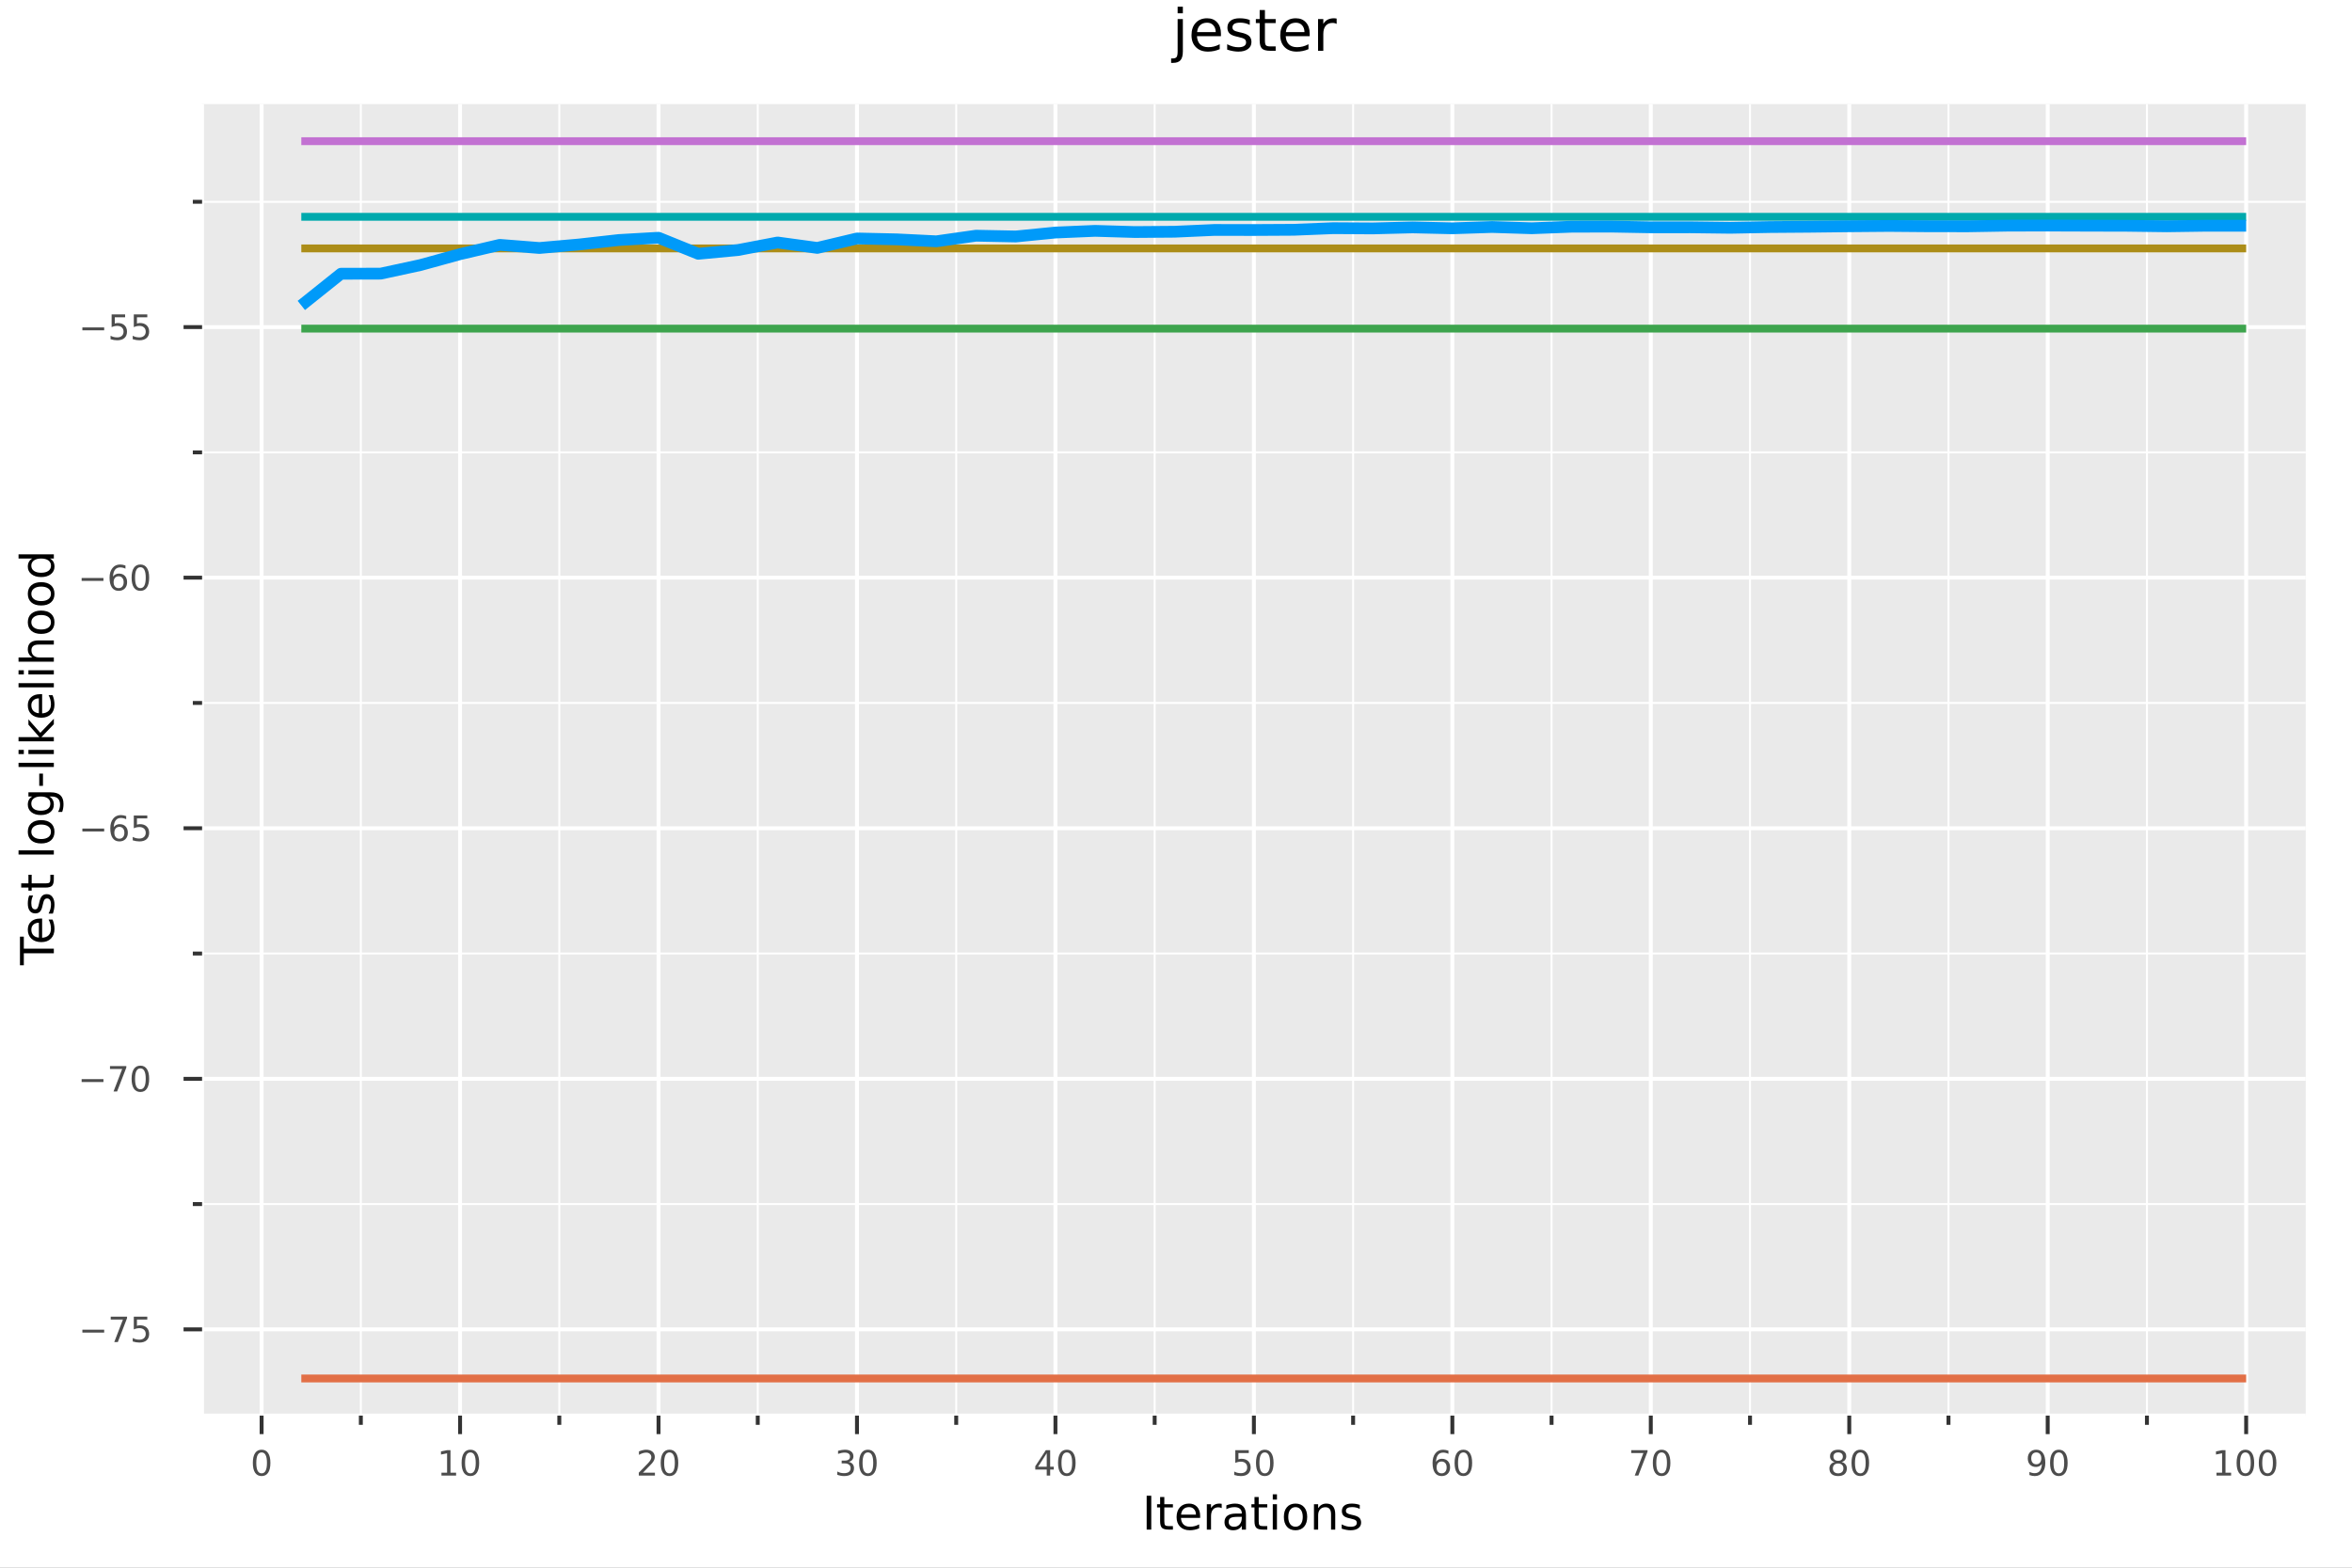 <?xml version="1.0" encoding="utf-8"?>
<svg xmlns="http://www.w3.org/2000/svg" xmlns:xlink="http://www.w3.org/1999/xlink" width="600" height="400" viewBox="0 0 2400 1600">
<rect x="0" y="0" width="2400" height="1600" fill="#808080" stroke="none"/>
<defs>
  <clipPath id="clip350">
    <rect x="0" y="0" width="2400" height="1600"/>
  </clipPath>
</defs>
<path clip-path="url(#clip350)" d="
M0 1600 L2400 1600 L2400 0 L0 0  Z
  " fill="#ffffff" fill-rule="evenodd" fill-opacity="1"/>
<defs>
  <clipPath id="clip351">
    <rect x="480" y="0" width="1681" height="1600"/>
  </clipPath>
</defs>
<path clip-path="url(#clip350)" d="
M206.206 1444.78 L2352.76 1444.78 L2352.76 106.192 L206.206 106.192  Z
  " fill="#eaeaea" fill-rule="evenodd" fill-opacity="1"/>
<defs>
  <clipPath id="clip352">
    <rect x="206" y="106" width="2148" height="1340"/>
  </clipPath>
</defs>
<polyline clip-path="url(#clip352)" style="stroke:#ffffff; stroke-linecap:butt; stroke-linejoin:round; stroke-width:4; stroke-opacity:1; fill:none" points="
  266.957,1444.78 266.957,106.192 
  "/>
<polyline clip-path="url(#clip352)" style="stroke:#ffffff; stroke-linecap:butt; stroke-linejoin:round; stroke-width:4; stroke-opacity:1; fill:none" points="
  469.462,1444.78 469.462,106.192 
  "/>
<polyline clip-path="url(#clip352)" style="stroke:#ffffff; stroke-linecap:butt; stroke-linejoin:round; stroke-width:4; stroke-opacity:1; fill:none" points="
  671.967,1444.78 671.967,106.192 
  "/>
<polyline clip-path="url(#clip352)" style="stroke:#ffffff; stroke-linecap:butt; stroke-linejoin:round; stroke-width:4; stroke-opacity:1; fill:none" points="
  874.472,1444.78 874.472,106.192 
  "/>
<polyline clip-path="url(#clip352)" style="stroke:#ffffff; stroke-linecap:butt; stroke-linejoin:round; stroke-width:4; stroke-opacity:1; fill:none" points="
  1076.98,1444.78 1076.98,106.192 
  "/>
<polyline clip-path="url(#clip352)" style="stroke:#ffffff; stroke-linecap:butt; stroke-linejoin:round; stroke-width:4; stroke-opacity:1; fill:none" points="
  1279.48,1444.78 1279.48,106.192 
  "/>
<polyline clip-path="url(#clip352)" style="stroke:#ffffff; stroke-linecap:butt; stroke-linejoin:round; stroke-width:4; stroke-opacity:1; fill:none" points="
  1481.99,1444.78 1481.99,106.192 
  "/>
<polyline clip-path="url(#clip352)" style="stroke:#ffffff; stroke-linecap:butt; stroke-linejoin:round; stroke-width:4; stroke-opacity:1; fill:none" points="
  1684.49,1444.78 1684.49,106.192 
  "/>
<polyline clip-path="url(#clip352)" style="stroke:#ffffff; stroke-linecap:butt; stroke-linejoin:round; stroke-width:4; stroke-opacity:1; fill:none" points="
  1887,1444.78 1887,106.192 
  "/>
<polyline clip-path="url(#clip352)" style="stroke:#ffffff; stroke-linecap:butt; stroke-linejoin:round; stroke-width:4; stroke-opacity:1; fill:none" points="
  2089.5,1444.78 2089.5,106.192 
  "/>
<polyline clip-path="url(#clip352)" style="stroke:#ffffff; stroke-linecap:butt; stroke-linejoin:round; stroke-width:4; stroke-opacity:1; fill:none" points="
  2292,1444.78 2292,106.192 
  "/>
<polyline clip-path="url(#clip352)" style="stroke:#ffffff; stroke-linecap:butt; stroke-linejoin:round; stroke-width:2; stroke-opacity:1; fill:none" points="
  368.21,1444.78 368.21,106.192 
  "/>
<polyline clip-path="url(#clip352)" style="stroke:#ffffff; stroke-linecap:butt; stroke-linejoin:round; stroke-width:2; stroke-opacity:1; fill:none" points="
  570.715,1444.78 570.715,106.192 
  "/>
<polyline clip-path="url(#clip352)" style="stroke:#ffffff; stroke-linecap:butt; stroke-linejoin:round; stroke-width:2; stroke-opacity:1; fill:none" points="
  773.219,1444.78 773.219,106.192 
  "/>
<polyline clip-path="url(#clip352)" style="stroke:#ffffff; stroke-linecap:butt; stroke-linejoin:round; stroke-width:2; stroke-opacity:1; fill:none" points="
  975.724,1444.78 975.724,106.192 
  "/>
<polyline clip-path="url(#clip352)" style="stroke:#ffffff; stroke-linecap:butt; stroke-linejoin:round; stroke-width:2; stroke-opacity:1; fill:none" points="
  1178.23,1444.78 1178.23,106.192 
  "/>
<polyline clip-path="url(#clip352)" style="stroke:#ffffff; stroke-linecap:butt; stroke-linejoin:round; stroke-width:2; stroke-opacity:1; fill:none" points="
  1380.73,1444.78 1380.73,106.192 
  "/>
<polyline clip-path="url(#clip352)" style="stroke:#ffffff; stroke-linecap:butt; stroke-linejoin:round; stroke-width:2; stroke-opacity:1; fill:none" points="
  1583.24,1444.78 1583.24,106.192 
  "/>
<polyline clip-path="url(#clip352)" style="stroke:#ffffff; stroke-linecap:butt; stroke-linejoin:round; stroke-width:2; stroke-opacity:1; fill:none" points="
  1785.74,1444.78 1785.74,106.192 
  "/>
<polyline clip-path="url(#clip352)" style="stroke:#ffffff; stroke-linecap:butt; stroke-linejoin:round; stroke-width:2; stroke-opacity:1; fill:none" points="
  1988.25,1444.78 1988.25,106.192 
  "/>
<polyline clip-path="url(#clip352)" style="stroke:#ffffff; stroke-linecap:butt; stroke-linejoin:round; stroke-width:2; stroke-opacity:1; fill:none" points="
  2190.75,1444.78 2190.75,106.192 
  "/>
<polyline clip-path="url(#clip350)" style="stroke:#ffffff; stroke-linecap:butt; stroke-linejoin:round; stroke-width:4; stroke-opacity:1; fill:none" points="
  206.206,1444.78 2352.76,1444.78 
  "/>
<polyline clip-path="url(#clip350)" style="stroke:#333333; stroke-linecap:butt; stroke-linejoin:round; stroke-width:4; stroke-opacity:1; fill:none" points="
  266.957,1444.78 266.957,1463.68 
  "/>
<polyline clip-path="url(#clip350)" style="stroke:#333333; stroke-linecap:butt; stroke-linejoin:round; stroke-width:4; stroke-opacity:1; fill:none" points="
  469.462,1444.78 469.462,1463.68 
  "/>
<polyline clip-path="url(#clip350)" style="stroke:#333333; stroke-linecap:butt; stroke-linejoin:round; stroke-width:4; stroke-opacity:1; fill:none" points="
  671.967,1444.78 671.967,1463.68 
  "/>
<polyline clip-path="url(#clip350)" style="stroke:#333333; stroke-linecap:butt; stroke-linejoin:round; stroke-width:4; stroke-opacity:1; fill:none" points="
  874.472,1444.78 874.472,1463.68 
  "/>
<polyline clip-path="url(#clip350)" style="stroke:#333333; stroke-linecap:butt; stroke-linejoin:round; stroke-width:4; stroke-opacity:1; fill:none" points="
  1076.98,1444.78 1076.98,1463.68 
  "/>
<polyline clip-path="url(#clip350)" style="stroke:#333333; stroke-linecap:butt; stroke-linejoin:round; stroke-width:4; stroke-opacity:1; fill:none" points="
  1279.48,1444.78 1279.48,1463.68 
  "/>
<polyline clip-path="url(#clip350)" style="stroke:#333333; stroke-linecap:butt; stroke-linejoin:round; stroke-width:4; stroke-opacity:1; fill:none" points="
  1481.99,1444.78 1481.99,1463.68 
  "/>
<polyline clip-path="url(#clip350)" style="stroke:#333333; stroke-linecap:butt; stroke-linejoin:round; stroke-width:4; stroke-opacity:1; fill:none" points="
  1684.49,1444.78 1684.49,1463.68 
  "/>
<polyline clip-path="url(#clip350)" style="stroke:#333333; stroke-linecap:butt; stroke-linejoin:round; stroke-width:4; stroke-opacity:1; fill:none" points="
  1887,1444.78 1887,1463.68 
  "/>
<polyline clip-path="url(#clip350)" style="stroke:#333333; stroke-linecap:butt; stroke-linejoin:round; stroke-width:4; stroke-opacity:1; fill:none" points="
  2089.5,1444.78 2089.5,1463.68 
  "/>
<polyline clip-path="url(#clip350)" style="stroke:#333333; stroke-linecap:butt; stroke-linejoin:round; stroke-width:4; stroke-opacity:1; fill:none" points="
  2292,1444.78 2292,1463.68 
  "/>
<polyline clip-path="url(#clip350)" style="stroke:#333333; stroke-linecap:butt; stroke-linejoin:round; stroke-width:4; stroke-opacity:1; fill:none" points="
  368.21,1444.78 368.21,1454.23 
  "/>
<polyline clip-path="url(#clip350)" style="stroke:#333333; stroke-linecap:butt; stroke-linejoin:round; stroke-width:4; stroke-opacity:1; fill:none" points="
  570.715,1444.78 570.715,1454.23 
  "/>
<polyline clip-path="url(#clip350)" style="stroke:#333333; stroke-linecap:butt; stroke-linejoin:round; stroke-width:4; stroke-opacity:1; fill:none" points="
  773.219,1444.78 773.219,1454.23 
  "/>
<polyline clip-path="url(#clip350)" style="stroke:#333333; stroke-linecap:butt; stroke-linejoin:round; stroke-width:4; stroke-opacity:1; fill:none" points="
  975.724,1444.78 975.724,1454.23 
  "/>
<polyline clip-path="url(#clip350)" style="stroke:#333333; stroke-linecap:butt; stroke-linejoin:round; stroke-width:4; stroke-opacity:1; fill:none" points="
  1178.23,1444.78 1178.23,1454.23 
  "/>
<polyline clip-path="url(#clip350)" style="stroke:#333333; stroke-linecap:butt; stroke-linejoin:round; stroke-width:4; stroke-opacity:1; fill:none" points="
  1380.73,1444.78 1380.73,1454.23 
  "/>
<polyline clip-path="url(#clip350)" style="stroke:#333333; stroke-linecap:butt; stroke-linejoin:round; stroke-width:4; stroke-opacity:1; fill:none" points="
  1583.24,1444.78 1583.24,1454.23 
  "/>
<polyline clip-path="url(#clip350)" style="stroke:#333333; stroke-linecap:butt; stroke-linejoin:round; stroke-width:4; stroke-opacity:1; fill:none" points="
  1785.74,1444.78 1785.74,1454.23 
  "/>
<polyline clip-path="url(#clip350)" style="stroke:#333333; stroke-linecap:butt; stroke-linejoin:round; stroke-width:4; stroke-opacity:1; fill:none" points="
  1988.25,1444.78 1988.25,1454.23 
  "/>
<polyline clip-path="url(#clip350)" style="stroke:#333333; stroke-linecap:butt; stroke-linejoin:round; stroke-width:4; stroke-opacity:1; fill:none" points="
  2190.75,1444.78 2190.75,1454.23 
  "/>
<path clip-path="url(#clip350)" d="M266.957 1482.37 Q264.249 1482.37 262.878 1485.04 Q261.523 1487.7 261.523 1493.05 Q261.523 1498.38 262.878 1501.05 Q264.249 1503.71 266.957 1503.71 Q269.683 1503.71 271.037 1501.05 Q272.409 1498.38 272.409 1493.05 Q272.409 1487.7 271.037 1485.04 Q269.683 1482.37 266.957 1482.37 M266.957 1479.59 Q271.315 1479.59 273.607 1483.05 Q275.916 1486.48 275.916 1493.05 Q275.916 1499.59 273.607 1503.05 Q271.315 1506.48 266.957 1506.48 Q262.6 1506.48 260.291 1503.05 Q257.999 1499.59 257.999 1493.05 Q257.999 1486.48 260.291 1483.05 Q262.6 1479.59 266.957 1479.59 Z" fill="#4c4c4c" fill-rule="evenodd" fill-opacity="1" /><path clip-path="url(#clip350)" d="M450.478 1503.03 L456.207 1503.03 L456.207 1483.25 L449.974 1484.5 L449.974 1481.31 L456.172 1480.06 L459.679 1480.06 L459.679 1503.03 L465.408 1503.03 L465.408 1505.98 L450.478 1505.98 L450.478 1503.03 Z" fill="#4c4c4c" fill-rule="evenodd" fill-opacity="1" /><path clip-path="url(#clip350)" d="M479.992 1482.37 Q477.283 1482.37 475.912 1485.04 Q474.558 1487.7 474.558 1493.05 Q474.558 1498.38 475.912 1501.05 Q477.283 1503.71 479.992 1503.71 Q482.717 1503.71 484.071 1501.05 Q485.443 1498.38 485.443 1493.05 Q485.443 1487.7 484.071 1485.04 Q482.717 1482.37 479.992 1482.37 M479.992 1479.59 Q484.349 1479.59 486.641 1483.05 Q488.95 1486.48 488.95 1493.05 Q488.95 1499.59 486.641 1503.05 Q484.349 1506.48 479.992 1506.48 Q475.634 1506.48 473.325 1503.05 Q471.033 1499.59 471.033 1493.05 Q471.033 1486.48 473.325 1483.05 Q475.634 1479.59 479.992 1479.59 Z" fill="#4c4c4c" fill-rule="evenodd" fill-opacity="1" /><path clip-path="url(#clip350)" d="M656.047 1503.03 L668.286 1503.03 L668.286 1505.98 L651.828 1505.98 L651.828 1503.03 Q653.825 1500.96 657.262 1497.49 Q660.717 1494 661.602 1492.99 Q663.286 1491.1 663.946 1489.8 Q664.623 1488.48 664.623 1487.21 Q664.623 1485.15 663.165 1483.84 Q661.724 1482.54 659.397 1482.54 Q657.748 1482.54 655.908 1483.12 Q654.085 1483.69 652.002 1484.85 L652.002 1481.31 Q654.12 1480.46 655.96 1480.03 Q657.8 1479.59 659.328 1479.59 Q663.356 1479.59 665.752 1481.6 Q668.147 1483.62 668.147 1486.99 Q668.147 1488.58 667.54 1490.03 Q666.95 1491.45 665.37 1493.39 Q664.936 1493.9 662.609 1496.31 Q660.283 1498.71 656.047 1503.03 Z" fill="#4c4c4c" fill-rule="evenodd" fill-opacity="1" /><path clip-path="url(#clip350)" d="M683.147 1482.37 Q680.439 1482.37 679.068 1485.04 Q677.713 1487.7 677.713 1493.05 Q677.713 1498.38 679.068 1501.05 Q680.439 1503.71 683.147 1503.71 Q685.873 1503.71 687.227 1501.05 Q688.599 1498.38 688.599 1493.05 Q688.599 1487.7 687.227 1485.04 Q685.873 1482.37 683.147 1482.37 M683.147 1479.59 Q687.505 1479.59 689.797 1483.05 Q692.106 1486.48 692.106 1493.05 Q692.106 1499.59 689.797 1503.05 Q687.505 1506.48 683.147 1506.48 Q678.79 1506.48 676.481 1503.05 Q674.189 1499.59 674.189 1493.05 Q674.189 1486.48 676.481 1483.05 Q678.79 1479.59 683.147 1479.59 Z" fill="#4c4c4c" fill-rule="evenodd" fill-opacity="1" /><path clip-path="url(#clip350)" d="M866.104 1492 Q868.621 1492.54 870.027 1494.24 Q871.451 1495.95 871.451 1498.45 Q871.451 1502.28 868.812 1504.38 Q866.173 1506.48 861.312 1506.48 Q859.68 1506.48 857.944 1506.15 Q856.225 1505.84 854.385 1505.2 L854.385 1501.81 Q855.843 1502.66 857.579 1503.1 Q859.315 1503.53 861.208 1503.53 Q864.506 1503.53 866.225 1502.23 Q867.961 1500.93 867.961 1498.45 Q867.961 1496.15 866.347 1494.87 Q864.749 1493.57 861.885 1493.57 L858.864 1493.57 L858.864 1490.68 L862.024 1490.68 Q864.611 1490.68 865.982 1489.66 Q867.354 1488.62 867.354 1486.67 Q867.354 1484.68 865.93 1483.62 Q864.524 1482.54 861.885 1482.54 Q860.444 1482.54 858.795 1482.85 Q857.145 1483.17 855.166 1483.83 L855.166 1480.7 Q857.163 1480.15 858.899 1479.87 Q860.652 1479.59 862.197 1479.59 Q866.19 1479.59 868.517 1481.41 Q870.843 1483.22 870.843 1486.31 Q870.843 1488.46 869.61 1489.96 Q868.378 1491.43 866.104 1492 Z" fill="#4c4c4c" fill-rule="evenodd" fill-opacity="1" /><path clip-path="url(#clip350)" d="M885.6 1482.37 Q882.892 1482.37 881.52 1485.04 Q880.166 1487.7 880.166 1493.05 Q880.166 1498.38 881.52 1501.05 Q882.892 1503.71 885.6 1503.71 Q888.326 1503.71 889.68 1501.05 Q891.051 1498.38 891.051 1493.05 Q891.051 1487.7 889.68 1485.04 Q888.326 1482.37 885.6 1482.37 M885.6 1479.59 Q889.958 1479.59 892.249 1483.05 Q894.558 1486.48 894.558 1493.05 Q894.558 1499.59 892.249 1503.05 Q889.958 1506.48 885.6 1506.48 Q881.242 1506.48 878.933 1503.05 Q876.642 1499.59 876.642 1493.05 Q876.642 1486.48 878.933 1483.05 Q881.242 1479.59 885.6 1479.59 Z" fill="#4c4c4c" fill-rule="evenodd" fill-opacity="1" /><path clip-path="url(#clip350)" d="M1068.1 1483.12 L1059.25 1496.95 L1068.1 1496.95 L1068.1 1483.12 M1067.18 1480.06 L1071.59 1480.06 L1071.59 1496.95 L1075.29 1496.95 L1075.29 1499.87 L1071.59 1499.87 L1071.59 1505.98 L1068.1 1505.98 L1068.1 1499.87 L1056.4 1499.87 L1056.4 1496.48 L1067.18 1480.06 Z" fill="#4c4c4c" fill-rule="evenodd" fill-opacity="1" /><path clip-path="url(#clip350)" d="M1088.59 1482.37 Q1085.88 1482.37 1084.51 1485.04 Q1083.16 1487.7 1083.16 1493.05 Q1083.16 1498.38 1084.51 1501.05 Q1085.88 1503.71 1088.59 1503.71 Q1091.32 1503.71 1092.67 1501.05 Q1094.04 1498.38 1094.04 1493.05 Q1094.04 1487.7 1092.67 1485.04 Q1091.32 1482.37 1088.59 1482.37 M1088.59 1479.59 Q1092.95 1479.59 1095.24 1483.05 Q1097.55 1486.48 1097.55 1493.05 Q1097.55 1499.59 1095.24 1503.05 Q1092.95 1506.48 1088.59 1506.48 Q1084.23 1506.48 1081.92 1503.05 Q1079.63 1499.59 1079.63 1493.05 Q1079.63 1486.48 1081.92 1483.05 Q1084.23 1479.59 1088.59 1479.59 Z" fill="#4c4c4c" fill-rule="evenodd" fill-opacity="1" /><path clip-path="url(#clip350)" d="M1260.51 1480.06 L1274.27 1480.06 L1274.27 1483.01 L1263.72 1483.01 L1263.72 1489.37 Q1264.48 1489.1 1265.24 1488.98 Q1266.01 1488.84 1266.77 1488.84 Q1271.11 1488.84 1273.65 1491.22 Q1276.18 1493.6 1276.18 1497.66 Q1276.18 1501.85 1273.58 1504.17 Q1270.97 1506.48 1266.23 1506.48 Q1264.6 1506.48 1262.9 1506.21 Q1261.22 1505.93 1259.41 1505.37 L1259.41 1501.85 Q1260.97 1502.7 1262.64 1503.12 Q1264.31 1503.53 1266.17 1503.53 Q1269.17 1503.53 1270.92 1501.95 Q1272.68 1500.37 1272.68 1497.66 Q1272.68 1494.96 1270.92 1493.38 Q1269.17 1491.8 1266.17 1491.8 Q1264.76 1491.8 1263.35 1492.11 Q1261.96 1492.42 1260.51 1493.08 L1260.51 1480.06 Z" fill="#4c4c4c" fill-rule="evenodd" fill-opacity="1" /><path clip-path="url(#clip350)" d="M1290.59 1482.37 Q1287.88 1482.37 1286.51 1485.04 Q1285.16 1487.7 1285.16 1493.05 Q1285.16 1498.38 1286.51 1501.05 Q1287.88 1503.71 1290.59 1503.71 Q1293.32 1503.71 1294.67 1501.05 Q1296.04 1498.38 1296.04 1493.05 Q1296.04 1487.7 1294.67 1485.04 Q1293.32 1482.37 1290.59 1482.37 M1290.59 1479.59 Q1294.95 1479.59 1297.24 1483.05 Q1299.55 1486.48 1299.55 1493.05 Q1299.55 1499.59 1297.24 1503.05 Q1294.95 1506.48 1290.59 1506.48 Q1286.23 1506.48 1283.93 1503.05 Q1281.63 1499.59 1281.63 1493.05 Q1281.63 1486.48 1283.93 1483.05 Q1286.23 1479.59 1290.59 1479.59 Z" fill="#4c4c4c" fill-rule="evenodd" fill-opacity="1" /><path clip-path="url(#clip350)" d="M1471.04 1491.62 Q1468.68 1491.62 1467.29 1493.24 Q1465.92 1494.85 1465.92 1497.66 Q1465.92 1500.46 1467.29 1502.09 Q1468.68 1503.71 1471.04 1503.71 Q1473.4 1503.71 1474.77 1502.09 Q1476.16 1500.46 1476.16 1497.66 Q1476.16 1494.85 1474.77 1493.24 Q1473.4 1491.62 1471.04 1491.62 M1478 1480.63 L1478 1483.83 Q1476.68 1483.2 1475.33 1482.87 Q1473.99 1482.54 1472.67 1482.54 Q1469.2 1482.54 1467.36 1484.89 Q1465.54 1487.23 1465.28 1491.97 Q1466.3 1490.46 1467.85 1489.66 Q1469.39 1488.84 1471.25 1488.84 Q1475.15 1488.84 1477.41 1491.22 Q1479.69 1493.58 1479.69 1497.66 Q1479.69 1501.66 1477.32 1504.07 Q1474.96 1506.48 1471.04 1506.48 Q1466.54 1506.48 1464.16 1503.05 Q1461.79 1499.59 1461.79 1493.05 Q1461.79 1486.9 1464.7 1483.25 Q1467.62 1479.59 1472.53 1479.59 Q1473.85 1479.59 1475.19 1479.85 Q1476.54 1480.11 1478 1480.63 Z" fill="#4c4c4c" fill-rule="evenodd" fill-opacity="1" /><path clip-path="url(#clip350)" d="M1493.23 1482.37 Q1490.52 1482.37 1489.15 1485.04 Q1487.79 1487.7 1487.79 1493.05 Q1487.79 1498.38 1489.15 1501.05 Q1490.52 1503.71 1493.23 1503.71 Q1495.95 1503.71 1497.31 1501.05 Q1498.68 1498.38 1498.68 1493.05 Q1498.68 1487.7 1497.31 1485.04 Q1495.95 1482.37 1493.23 1482.37 M1493.23 1479.59 Q1497.58 1479.59 1499.88 1483.05 Q1502.19 1486.48 1502.19 1493.05 Q1502.19 1499.59 1499.88 1503.05 Q1497.58 1506.48 1493.23 1506.48 Q1488.87 1506.48 1486.56 1503.05 Q1484.27 1499.59 1484.27 1493.05 Q1484.27 1486.48 1486.56 1483.05 Q1488.87 1479.59 1493.23 1479.59 Z" fill="#4c4c4c" fill-rule="evenodd" fill-opacity="1" /><path clip-path="url(#clip350)" d="M1664.51 1480.06 L1681.17 1480.06 L1681.17 1481.55 L1671.76 1505.98 L1668.1 1505.98 L1676.96 1483.01 L1664.51 1483.01 L1664.51 1480.06 Z" fill="#4c4c4c" fill-rule="evenodd" fill-opacity="1" /><path clip-path="url(#clip350)" d="M1695.51 1482.37 Q1692.81 1482.37 1691.43 1485.04 Q1690.08 1487.7 1690.08 1493.05 Q1690.08 1498.38 1691.43 1501.05 Q1692.81 1503.71 1695.51 1503.71 Q1698.24 1503.71 1699.59 1501.05 Q1700.97 1498.38 1700.97 1493.05 Q1700.97 1487.7 1699.59 1485.04 Q1698.24 1482.37 1695.51 1482.37 M1695.51 1479.59 Q1699.87 1479.59 1702.16 1483.05 Q1704.47 1486.48 1704.47 1493.05 Q1704.47 1499.59 1702.16 1503.05 Q1699.87 1506.48 1695.51 1506.48 Q1691.16 1506.48 1688.85 1503.05 Q1686.56 1499.59 1686.56 1493.05 Q1686.56 1486.48 1688.85 1483.05 Q1691.16 1479.59 1695.51 1479.59 Z" fill="#4c4c4c" fill-rule="evenodd" fill-opacity="1" /><path clip-path="url(#clip350)" d="M1875.65 1493.67 Q1873.15 1493.67 1871.71 1495.01 Q1870.29 1496.34 1870.29 1498.69 Q1870.29 1501.03 1871.71 1502.37 Q1873.15 1503.71 1875.65 1503.71 Q1878.15 1503.71 1879.59 1502.37 Q1881.03 1501.01 1881.03 1498.69 Q1881.03 1496.34 1879.59 1495.01 Q1878.17 1493.67 1875.65 1493.67 M1872.14 1492.18 Q1869.89 1491.62 1868.62 1490.08 Q1867.37 1488.53 1867.37 1486.31 Q1867.37 1483.2 1869.57 1481.4 Q1871.8 1479.59 1875.65 1479.59 Q1879.52 1479.59 1881.73 1481.4 Q1883.93 1483.2 1883.93 1486.31 Q1883.93 1488.53 1882.66 1490.08 Q1881.41 1491.62 1879.17 1492.18 Q1881.71 1492.77 1883.11 1494.49 Q1884.54 1496.21 1884.54 1498.69 Q1884.54 1502.46 1882.23 1504.47 Q1879.94 1506.48 1875.65 1506.48 Q1871.36 1506.48 1869.05 1504.47 Q1866.76 1502.46 1866.76 1498.69 Q1866.76 1496.21 1868.18 1494.49 Q1869.61 1492.77 1872.14 1492.18 M1870.86 1486.64 Q1870.86 1488.65 1872.11 1489.78 Q1873.38 1490.91 1875.65 1490.91 Q1877.91 1490.91 1879.17 1489.78 Q1880.46 1488.65 1880.46 1486.64 Q1880.46 1484.63 1879.17 1483.5 Q1877.91 1482.37 1875.65 1482.37 Q1873.38 1482.37 1872.11 1483.5 Q1870.86 1484.63 1870.86 1486.64 Z" fill="#4c4c4c" fill-rule="evenodd" fill-opacity="1" /><path clip-path="url(#clip350)" d="M1898.27 1482.37 Q1895.56 1482.37 1894.19 1485.04 Q1892.84 1487.7 1892.84 1493.05 Q1892.84 1498.38 1894.19 1501.05 Q1895.56 1503.71 1898.27 1503.71 Q1901 1503.71 1902.35 1501.05 Q1903.72 1498.38 1903.72 1493.05 Q1903.72 1487.7 1902.35 1485.04 Q1901 1482.37 1898.27 1482.37 M1898.27 1479.59 Q1902.63 1479.59 1904.92 1483.05 Q1907.23 1486.48 1907.23 1493.05 Q1907.23 1499.59 1904.92 1503.05 Q1902.63 1506.48 1898.27 1506.48 Q1893.91 1506.48 1891.6 1503.05 Q1889.31 1499.59 1889.31 1493.05 Q1889.31 1486.48 1891.6 1483.05 Q1893.91 1479.59 1898.27 1479.59 Z" fill="#4c4c4c" fill-rule="evenodd" fill-opacity="1" /><path clip-path="url(#clip350)" d="M2070.85 1505.44 L2070.85 1502.25 Q2072.16 1502.87 2073.52 1503.2 Q2074.87 1503.53 2076.18 1503.53 Q2079.65 1503.53 2081.47 1501.21 Q2083.31 1498.86 2083.57 1494.1 Q2082.56 1495.6 2081.02 1496.4 Q2079.47 1497.2 2077.6 1497.2 Q2073.71 1497.2 2071.44 1494.85 Q2069.18 1492.49 2069.18 1488.41 Q2069.18 1484.42 2071.54 1482 Q2073.9 1479.59 2077.82 1479.59 Q2082.32 1479.59 2084.68 1483.05 Q2087.06 1486.48 2087.06 1493.05 Q2087.06 1499.17 2084.14 1502.84 Q2081.24 1506.48 2076.33 1506.48 Q2075.01 1506.48 2073.66 1506.22 Q2072.3 1505.96 2070.85 1505.44 M2077.82 1494.45 Q2080.19 1494.45 2081.56 1492.84 Q2082.95 1491.22 2082.95 1488.41 Q2082.95 1485.62 2081.56 1484 Q2080.19 1482.37 2077.82 1482.37 Q2075.46 1482.37 2074.07 1484 Q2072.7 1485.62 2072.7 1488.41 Q2072.7 1491.22 2074.07 1492.84 Q2075.46 1494.45 2077.82 1494.45 Z" fill="#4c4c4c" fill-rule="evenodd" fill-opacity="1" /><path clip-path="url(#clip350)" d="M2100.86 1482.37 Q2098.15 1482.37 2096.78 1485.04 Q2095.43 1487.7 2095.43 1493.05 Q2095.43 1498.38 2096.78 1501.05 Q2098.15 1503.71 2100.86 1503.71 Q2103.59 1503.71 2104.94 1501.05 Q2106.31 1498.38 2106.31 1493.05 Q2106.31 1487.7 2104.94 1485.04 Q2103.59 1482.37 2100.86 1482.37 M2100.86 1479.59 Q2105.22 1479.59 2107.51 1483.05 Q2109.82 1486.48 2109.82 1493.05 Q2109.82 1499.59 2107.51 1503.05 Q2105.22 1506.48 2100.86 1506.48 Q2096.5 1506.48 2094.2 1503.05 Q2091.9 1499.59 2091.9 1493.05 Q2091.9 1486.48 2094.2 1483.05 Q2096.5 1479.59 2100.86 1479.59 Z" fill="#4c4c4c" fill-rule="evenodd" fill-opacity="1" /><path clip-path="url(#clip350)" d="M2261.71 1503.03 L2267.44 1503.03 L2267.44 1483.25 L2261.21 1484.5 L2261.21 1481.31 L2267.4 1480.06 L2270.91 1480.06 L2270.91 1503.03 L2276.64 1503.03 L2276.64 1505.98 L2261.71 1505.98 L2261.71 1503.03 Z" fill="#4c4c4c" fill-rule="evenodd" fill-opacity="1" /><path clip-path="url(#clip350)" d="M2291.22 1482.37 Q2288.51 1482.37 2287.14 1485.04 Q2285.79 1487.7 2285.79 1493.05 Q2285.79 1498.38 2287.14 1501.05 Q2288.51 1503.71 2291.22 1503.71 Q2293.95 1503.71 2295.3 1501.05 Q2296.67 1498.38 2296.67 1493.05 Q2296.67 1487.7 2295.3 1485.04 Q2293.95 1482.37 2291.22 1482.37 M2291.22 1479.59 Q2295.58 1479.59 2297.87 1483.05 Q2300.18 1486.48 2300.18 1493.05 Q2300.18 1499.59 2297.87 1503.05 Q2295.58 1506.48 2291.22 1506.48 Q2286.87 1506.48 2284.56 1503.05 Q2282.26 1499.59 2282.26 1493.05 Q2282.26 1486.48 2284.56 1483.05 Q2286.87 1479.59 2291.22 1479.59 Z" fill="#4c4c4c" fill-rule="evenodd" fill-opacity="1" /><path clip-path="url(#clip350)" d="M2313.84 1482.37 Q2311.14 1482.37 2309.76 1485.04 Q2308.41 1487.7 2308.41 1493.05 Q2308.41 1498.38 2309.76 1501.05 Q2311.14 1503.71 2313.84 1503.71 Q2316.57 1503.71 2317.92 1501.05 Q2319.3 1498.38 2319.3 1493.05 Q2319.3 1487.7 2317.92 1485.04 Q2316.57 1482.37 2313.84 1482.37 M2313.84 1479.59 Q2318.2 1479.59 2320.49 1483.05 Q2322.8 1486.48 2322.8 1493.05 Q2322.8 1499.59 2320.49 1503.05 Q2318.2 1506.48 2313.84 1506.48 Q2309.49 1506.48 2307.18 1503.05 Q2304.89 1499.59 2304.89 1493.05 Q2304.89 1486.48 2307.18 1483.05 Q2309.49 1479.59 2313.84 1479.59 Z" fill="#4c4c4c" fill-rule="evenodd" fill-opacity="1" /><path clip-path="url(#clip350)" d="M1170.07 1526.57 L1174.75 1526.57 L1174.75 1561.13 L1170.07 1561.13 L1170.07 1526.57 Z" fill="#000000" fill-rule="evenodd" fill-opacity="1" /><path clip-path="url(#clip350)" d="M1188.08 1527.84 L1188.08 1535.21 L1196.85 1535.21 L1196.85 1538.52 L1188.08 1538.52 L1188.08 1552.59 Q1188.08 1555.76 1188.94 1556.66 Q1189.82 1557.57 1192.48 1557.57 L1196.85 1557.57 L1196.85 1561.13 L1192.48 1561.13 Q1187.55 1561.13 1185.67 1559.3 Q1183.8 1557.45 1183.8 1552.59 L1183.8 1538.52 L1180.67 1538.52 L1180.67 1535.21 L1183.8 1535.21 L1183.8 1527.84 L1188.08 1527.84 Z" fill="#000000" fill-rule="evenodd" fill-opacity="1" /><path clip-path="url(#clip350)" d="M1224.63 1547.1 L1224.63 1549.19 L1205.05 1549.19 Q1205.33 1553.59 1207.69 1555.9 Q1210.07 1558.19 1214.31 1558.19 Q1216.76 1558.19 1219.05 1557.59 Q1221.37 1556.99 1223.64 1555.78 L1223.64 1559.81 Q1221.34 1560.78 1218.94 1561.29 Q1216.53 1561.8 1214.05 1561.8 Q1207.85 1561.8 1204.22 1558.19 Q1200.6 1554.58 1200.6 1548.42 Q1200.6 1542.06 1204.03 1538.33 Q1207.48 1534.58 1213.31 1534.58 Q1218.54 1534.58 1221.58 1537.96 Q1224.63 1541.32 1224.63 1547.1 M1220.37 1545.85 Q1220.33 1542.36 1218.4 1540.28 Q1216.51 1538.19 1213.36 1538.19 Q1209.79 1538.19 1207.64 1540.21 Q1205.51 1542.22 1205.19 1545.88 L1220.37 1545.85 Z" fill="#000000" fill-rule="evenodd" fill-opacity="1" /><path clip-path="url(#clip350)" d="M1246.65 1539.19 Q1245.93 1538.77 1245.07 1538.59 Q1244.24 1538.38 1243.22 1538.38 Q1239.61 1538.38 1237.66 1540.74 Q1235.74 1543.08 1235.74 1547.47 L1235.74 1561.13 L1231.46 1561.13 L1231.46 1535.21 L1235.74 1535.21 L1235.74 1539.23 Q1237.09 1536.87 1239.24 1535.74 Q1241.39 1534.58 1244.47 1534.58 Q1244.91 1534.58 1245.44 1534.65 Q1245.97 1534.7 1246.62 1534.81 L1246.65 1539.19 Z" fill="#000000" fill-rule="evenodd" fill-opacity="1" /><path clip-path="url(#clip350)" d="M1262.9 1548.1 Q1257.73 1548.1 1255.74 1549.28 Q1253.75 1550.46 1253.75 1553.31 Q1253.75 1555.58 1255.23 1556.92 Q1256.74 1558.24 1259.31 1558.24 Q1262.85 1558.24 1264.98 1555.74 Q1267.13 1553.22 1267.13 1549.05 L1267.13 1548.1 L1262.9 1548.1 M1271.39 1546.34 L1271.39 1561.13 L1267.13 1561.13 L1267.13 1557.2 Q1265.67 1559.56 1263.5 1560.69 Q1261.32 1561.8 1258.17 1561.8 Q1254.19 1561.8 1251.83 1559.58 Q1249.49 1557.34 1249.49 1553.59 Q1249.49 1549.21 1252.41 1546.99 Q1255.35 1544.77 1261.16 1544.77 L1267.13 1544.77 L1267.13 1544.35 Q1267.13 1541.41 1265.19 1539.81 Q1263.27 1538.19 1259.77 1538.19 Q1257.55 1538.19 1255.44 1538.72 Q1253.34 1539.26 1251.39 1540.32 L1251.39 1536.39 Q1253.73 1535.48 1255.93 1535.04 Q1258.13 1534.58 1260.21 1534.58 Q1265.84 1534.58 1268.61 1537.5 Q1271.39 1540.41 1271.39 1546.34 Z" fill="#000000" fill-rule="evenodd" fill-opacity="1" /><path clip-path="url(#clip350)" d="M1284.38 1527.84 L1284.38 1535.21 L1293.15 1535.21 L1293.15 1538.52 L1284.38 1538.52 L1284.38 1552.59 Q1284.38 1555.76 1285.23 1556.66 Q1286.11 1557.57 1288.77 1557.57 L1293.15 1557.57 L1293.15 1561.13 L1288.77 1561.13 Q1283.84 1561.13 1281.97 1559.3 Q1280.09 1557.45 1280.09 1552.59 L1280.09 1538.52 L1276.97 1538.52 L1276.97 1535.21 L1280.09 1535.21 L1280.09 1527.84 L1284.38 1527.84 Z" fill="#000000" fill-rule="evenodd" fill-opacity="1" /><path clip-path="url(#clip350)" d="M1298.75 1535.21 L1303.01 1535.21 L1303.01 1561.13 L1298.75 1561.13 L1298.75 1535.21 M1298.75 1525.11 L1303.01 1525.11 L1303.01 1530.51 L1298.75 1530.51 L1298.75 1525.11 Z" fill="#000000" fill-rule="evenodd" fill-opacity="1" /><path clip-path="url(#clip350)" d="M1321.97 1538.19 Q1318.54 1538.19 1316.55 1540.88 Q1314.56 1543.54 1314.56 1548.19 Q1314.56 1552.84 1316.53 1555.53 Q1318.52 1558.19 1321.97 1558.19 Q1325.37 1558.19 1327.36 1555.51 Q1329.35 1552.82 1329.35 1548.19 Q1329.35 1543.59 1327.36 1540.9 Q1325.37 1538.19 1321.97 1538.19 M1321.97 1534.58 Q1327.52 1534.58 1330.7 1538.19 Q1333.87 1541.8 1333.87 1548.19 Q1333.87 1554.56 1330.7 1558.19 Q1327.52 1561.8 1321.97 1561.8 Q1316.39 1561.8 1313.22 1558.19 Q1310.07 1554.56 1310.07 1548.19 Q1310.07 1541.8 1313.22 1538.19 Q1316.39 1534.58 1321.97 1534.58 Z" fill="#000000" fill-rule="evenodd" fill-opacity="1" /><path clip-path="url(#clip350)" d="M1362.48 1545.48 L1362.48 1561.13 L1358.22 1561.13 L1358.22 1545.62 Q1358.22 1541.94 1356.78 1540.11 Q1355.35 1538.28 1352.48 1538.28 Q1349.03 1538.28 1347.04 1540.48 Q1345.05 1542.68 1345.05 1546.48 L1345.05 1561.13 L1340.77 1561.13 L1340.77 1535.21 L1345.05 1535.21 L1345.05 1539.23 Q1346.58 1536.9 1348.64 1535.74 Q1350.72 1534.58 1353.43 1534.58 Q1357.89 1534.58 1360.19 1537.36 Q1362.48 1540.11 1362.48 1545.48 Z" fill="#000000" fill-rule="evenodd" fill-opacity="1" /><path clip-path="url(#clip350)" d="M1387.5 1535.97 L1387.5 1540 Q1385.7 1539.07 1383.75 1538.61 Q1381.81 1538.15 1379.72 1538.15 Q1376.55 1538.15 1374.95 1539.12 Q1373.38 1540.09 1373.38 1542.03 Q1373.38 1543.52 1374.52 1544.37 Q1375.65 1545.21 1379.08 1545.97 L1380.53 1546.29 Q1385.07 1547.27 1386.97 1549.05 Q1388.89 1550.81 1388.89 1553.98 Q1388.89 1557.59 1386.02 1559.7 Q1383.17 1561.8 1378.17 1561.8 Q1376.09 1561.8 1373.82 1561.39 Q1371.58 1560.99 1369.08 1560.18 L1369.08 1555.78 Q1371.44 1557.01 1373.73 1557.64 Q1376.02 1558.24 1378.27 1558.24 Q1381.27 1558.24 1382.89 1557.22 Q1384.52 1556.18 1384.52 1554.3 Q1384.52 1552.57 1383.33 1551.64 Q1382.18 1550.72 1378.22 1549.86 L1376.74 1549.51 Q1372.78 1548.68 1371.02 1546.97 Q1369.26 1545.23 1369.26 1542.22 Q1369.26 1538.56 1371.85 1536.57 Q1374.45 1534.58 1379.21 1534.58 Q1381.58 1534.58 1383.66 1534.93 Q1385.74 1535.28 1387.5 1535.97 Z" fill="#000000" fill-rule="evenodd" fill-opacity="1" /><polyline clip-path="url(#clip352)" style="stroke:#ffffff; stroke-linecap:butt; stroke-linejoin:round; stroke-width:4; stroke-opacity:1; fill:none" points="
  206.206,1356.77 2352.76,1356.77 
  "/>
<polyline clip-path="url(#clip352)" style="stroke:#ffffff; stroke-linecap:butt; stroke-linejoin:round; stroke-width:4; stroke-opacity:1; fill:none" points="
  206.206,1101.04 2352.76,1101.04 
  "/>
<polyline clip-path="url(#clip352)" style="stroke:#ffffff; stroke-linecap:butt; stroke-linejoin:round; stroke-width:4; stroke-opacity:1; fill:none" points="
  206.206,845.302 2352.76,845.302 
  "/>
<polyline clip-path="url(#clip352)" style="stroke:#ffffff; stroke-linecap:butt; stroke-linejoin:round; stroke-width:4; stroke-opacity:1; fill:none" points="
  206.206,589.567 2352.76,589.567 
  "/>
<polyline clip-path="url(#clip352)" style="stroke:#ffffff; stroke-linecap:butt; stroke-linejoin:round; stroke-width:4; stroke-opacity:1; fill:none" points="
  206.206,333.832 2352.76,333.832 
  "/>
<polyline clip-path="url(#clip352)" style="stroke:#ffffff; stroke-linecap:butt; stroke-linejoin:round; stroke-width:2; stroke-opacity:1; fill:none" points="
  206.206,1228.9 2352.76,1228.9 
  "/>
<polyline clip-path="url(#clip352)" style="stroke:#ffffff; stroke-linecap:butt; stroke-linejoin:round; stroke-width:2; stroke-opacity:1; fill:none" points="
  206.206,973.169 2352.76,973.169 
  "/>
<polyline clip-path="url(#clip352)" style="stroke:#ffffff; stroke-linecap:butt; stroke-linejoin:round; stroke-width:2; stroke-opacity:1; fill:none" points="
  206.206,717.434 2352.76,717.434 
  "/>
<polyline clip-path="url(#clip352)" style="stroke:#ffffff; stroke-linecap:butt; stroke-linejoin:round; stroke-width:2; stroke-opacity:1; fill:none" points="
  206.206,461.699 2352.76,461.699 
  "/>
<polyline clip-path="url(#clip352)" style="stroke:#ffffff; stroke-linecap:butt; stroke-linejoin:round; stroke-width:2; stroke-opacity:1; fill:none" points="
  206.206,205.965 2352.76,205.965 
  "/>
<polyline clip-path="url(#clip350)" style="stroke:#ffffff; stroke-linecap:butt; stroke-linejoin:round; stroke-width:4; stroke-opacity:1; fill:none" points="
  206.206,1444.78 206.206,106.192 
  "/>
<polyline clip-path="url(#clip350)" style="stroke:#333333; stroke-linecap:butt; stroke-linejoin:round; stroke-width:4; stroke-opacity:1; fill:none" points="
  206.206,1356.77 187.308,1356.77 
  "/>
<polyline clip-path="url(#clip350)" style="stroke:#333333; stroke-linecap:butt; stroke-linejoin:round; stroke-width:4; stroke-opacity:1; fill:none" points="
  206.206,1101.04 187.308,1101.04 
  "/>
<polyline clip-path="url(#clip350)" style="stroke:#333333; stroke-linecap:butt; stroke-linejoin:round; stroke-width:4; stroke-opacity:1; fill:none" points="
  206.206,845.302 187.308,845.302 
  "/>
<polyline clip-path="url(#clip350)" style="stroke:#333333; stroke-linecap:butt; stroke-linejoin:round; stroke-width:4; stroke-opacity:1; fill:none" points="
  206.206,589.567 187.308,589.567 
  "/>
<polyline clip-path="url(#clip350)" style="stroke:#333333; stroke-linecap:butt; stroke-linejoin:round; stroke-width:4; stroke-opacity:1; fill:none" points="
  206.206,333.832 187.308,333.832 
  "/>
<polyline clip-path="url(#clip350)" style="stroke:#333333; stroke-linecap:butt; stroke-linejoin:round; stroke-width:4; stroke-opacity:1; fill:none" points="
  206.206,1228.9 196.757,1228.9 
  "/>
<polyline clip-path="url(#clip350)" style="stroke:#333333; stroke-linecap:butt; stroke-linejoin:round; stroke-width:4; stroke-opacity:1; fill:none" points="
  206.206,973.169 196.757,973.169 
  "/>
<polyline clip-path="url(#clip350)" style="stroke:#333333; stroke-linecap:butt; stroke-linejoin:round; stroke-width:4; stroke-opacity:1; fill:none" points="
  206.206,717.434 196.757,717.434 
  "/>
<polyline clip-path="url(#clip350)" style="stroke:#333333; stroke-linecap:butt; stroke-linejoin:round; stroke-width:4; stroke-opacity:1; fill:none" points="
  206.206,461.699 196.757,461.699 
  "/>
<polyline clip-path="url(#clip350)" style="stroke:#333333; stroke-linecap:butt; stroke-linejoin:round; stroke-width:4; stroke-opacity:1; fill:none" points="
  206.206,205.965 196.757,205.965 
  "/>
<path clip-path="url(#clip350)" d="M84.047 1357.11 L106.304 1357.11 L106.304 1360.06 L84.047 1360.06 L84.047 1357.11 Z" fill="#4c4c4c" fill-rule="evenodd" fill-opacity="1" /><path clip-path="url(#clip350)" d="M112.987 1343.81 L129.654 1343.81 L129.654 1345.3 L120.244 1369.73 L116.581 1369.73 L125.435 1346.76 L112.987 1346.76 L112.987 1343.81 Z" fill="#4c4c4c" fill-rule="evenodd" fill-opacity="1" /><path clip-path="url(#clip350)" d="M136.529 1343.81 L150.296 1343.81 L150.296 1346.76 L139.741 1346.76 L139.741 1353.12 Q140.505 1352.86 141.269 1352.73 Q142.032 1352.6 142.796 1352.6 Q147.137 1352.6 149.671 1354.97 Q152.206 1357.35 152.206 1361.42 Q152.206 1365.6 149.602 1367.93 Q146.998 1370.23 142.258 1370.23 Q140.626 1370.23 138.925 1369.96 Q137.241 1369.68 135.435 1369.12 L135.435 1365.6 Q136.998 1366.45 138.664 1366.87 Q140.331 1367.28 142.189 1367.28 Q145.192 1367.28 146.946 1365.7 Q148.699 1364.12 148.699 1361.42 Q148.699 1358.71 146.946 1357.13 Q145.192 1355.55 142.189 1355.55 Q140.782 1355.55 139.376 1355.86 Q137.987 1356.17 136.529 1356.83 L136.529 1343.81 Z" fill="#4c4c4c" fill-rule="evenodd" fill-opacity="1" /><path clip-path="url(#clip350)" d="M83.3 1101.37 L105.557 1101.37 L105.557 1104.33 L83.3 1104.33 L83.3 1101.37 Z" fill="#4c4c4c" fill-rule="evenodd" fill-opacity="1" /><path clip-path="url(#clip350)" d="M112.241 1088.08 L128.908 1088.08 L128.908 1089.57 L119.498 1114 L115.835 1114 L124.689 1091.03 L112.241 1091.03 L112.241 1088.08 Z" fill="#4c4c4c" fill-rule="evenodd" fill-opacity="1" /><path clip-path="url(#clip350)" d="M143.248 1090.39 Q140.539 1090.39 139.168 1093.06 Q137.814 1095.72 137.814 1101.06 Q137.814 1106.39 139.168 1109.07 Q140.539 1111.72 143.248 1111.72 Q145.973 1111.72 147.328 1109.07 Q148.699 1106.39 148.699 1101.06 Q148.699 1095.72 147.328 1093.06 Q145.973 1090.39 143.248 1090.39 M143.248 1087.61 Q147.605 1087.61 149.897 1091.06 Q152.206 1094.5 152.206 1101.06 Q152.206 1107.61 149.897 1111.06 Q147.605 1114.5 143.248 1114.5 Q138.89 1114.5 136.581 1111.06 Q134.289 1107.61 134.289 1101.06 Q134.289 1094.5 136.581 1091.06 Q138.89 1087.61 143.248 1087.61 Z" fill="#4c4c4c" fill-rule="evenodd" fill-opacity="1" /><path clip-path="url(#clip350)" d="M84.047 845.64 L106.304 845.64 L106.304 848.592 L84.047 848.592 L84.047 845.64 Z" fill="#4c4c4c" fill-rule="evenodd" fill-opacity="1" /><path clip-path="url(#clip350)" d="M121.807 843.904 Q119.446 843.904 118.057 845.519 Q116.685 847.133 116.685 849.946 Q116.685 852.741 118.057 854.373 Q119.446 855.987 121.807 855.987 Q124.168 855.987 125.54 854.373 Q126.928 852.741 126.928 849.946 Q126.928 847.133 125.54 845.519 Q124.168 843.904 121.807 843.904 M128.769 832.915 L128.769 836.109 Q127.449 835.484 126.095 835.154 Q124.758 834.824 123.439 834.824 Q119.967 834.824 118.126 837.168 Q116.303 839.512 116.043 844.251 Q117.067 842.741 118.612 841.942 Q120.158 841.126 122.015 841.126 Q125.921 841.126 128.178 843.505 Q130.453 845.866 130.453 849.946 Q130.453 853.939 128.092 856.352 Q125.73 858.765 121.807 858.765 Q117.31 858.765 114.932 855.328 Q112.553 851.873 112.553 845.328 Q112.553 839.182 115.47 835.536 Q118.387 831.873 123.3 831.873 Q124.619 831.873 125.956 832.133 Q127.31 832.394 128.769 832.915 Z" fill="#4c4c4c" fill-rule="evenodd" fill-opacity="1" /><path clip-path="url(#clip350)" d="M136.529 832.342 L150.296 832.342 L150.296 835.293 L139.741 835.293 L139.741 841.647 Q140.505 841.387 141.269 841.265 Q142.032 841.126 142.796 841.126 Q147.137 841.126 149.671 843.505 Q152.206 845.883 152.206 849.946 Q152.206 854.13 149.602 856.456 Q146.998 858.765 142.258 858.765 Q140.626 858.765 138.925 858.487 Q137.241 858.21 135.435 857.654 L135.435 854.13 Q136.998 854.98 138.664 855.397 Q140.331 855.814 142.189 855.814 Q145.192 855.814 146.946 854.234 Q148.699 852.654 148.699 849.946 Q148.699 847.237 146.946 845.657 Q145.192 844.078 142.189 844.078 Q140.782 844.078 139.376 844.39 Q137.987 844.703 136.529 845.362 L136.529 832.342 Z" fill="#4c4c4c" fill-rule="evenodd" fill-opacity="1" /><path clip-path="url(#clip350)" d="M83.3 589.905 L105.557 589.905 L105.557 592.857 L83.3 592.857 L83.3 589.905 Z" fill="#4c4c4c" fill-rule="evenodd" fill-opacity="1" /><path clip-path="url(#clip350)" d="M121.06 588.169 Q118.699 588.169 117.31 589.784 Q115.939 591.398 115.939 594.211 Q115.939 597.006 117.31 598.638 Q118.699 600.252 121.06 600.252 Q123.421 600.252 124.793 598.638 Q126.182 597.006 126.182 594.211 Q126.182 591.398 124.793 589.784 Q123.421 588.169 121.06 588.169 M128.022 577.18 L128.022 580.374 Q126.703 579.749 125.349 579.419 Q124.012 579.089 122.692 579.089 Q119.22 579.089 117.38 581.433 Q115.557 583.777 115.297 588.516 Q116.321 587.006 117.866 586.207 Q119.411 585.391 121.269 585.391 Q125.175 585.391 127.432 587.77 Q129.706 590.131 129.706 594.211 Q129.706 598.204 127.345 600.617 Q124.984 603.03 121.06 603.03 Q116.564 603.03 114.185 599.593 Q111.807 596.138 111.807 589.593 Q111.807 583.447 114.724 579.801 Q117.64 576.138 122.553 576.138 Q123.873 576.138 125.21 576.398 Q126.564 576.659 128.022 577.18 Z" fill="#4c4c4c" fill-rule="evenodd" fill-opacity="1" /><path clip-path="url(#clip350)" d="M143.248 578.916 Q140.539 578.916 139.168 581.589 Q137.814 584.246 137.814 589.593 Q137.814 594.923 139.168 597.596 Q140.539 600.252 143.248 600.252 Q145.973 600.252 147.328 597.596 Q148.699 594.923 148.699 589.593 Q148.699 584.246 147.328 581.589 Q145.973 578.916 143.248 578.916 M143.248 576.138 Q147.605 576.138 149.897 579.593 Q152.206 583.03 152.206 589.593 Q152.206 596.138 149.897 599.593 Q147.605 603.03 143.248 603.03 Q138.89 603.03 136.581 599.593 Q134.289 596.138 134.289 589.593 Q134.289 583.03 136.581 579.593 Q138.89 576.138 143.248 576.138 Z" fill="#4c4c4c" fill-rule="evenodd" fill-opacity="1" /><path clip-path="url(#clip350)" d="M84.047 334.17 L106.304 334.17 L106.304 337.122 L84.047 337.122 L84.047 334.17 Z" fill="#4c4c4c" fill-rule="evenodd" fill-opacity="1" /><path clip-path="url(#clip350)" d="M113.908 320.872 L127.675 320.872 L127.675 323.823 L117.119 323.823 L117.119 330.177 Q117.883 329.917 118.647 329.795 Q119.411 329.657 120.175 329.657 Q124.515 329.657 127.05 332.035 Q129.585 334.414 129.585 338.476 Q129.585 342.66 126.98 344.986 Q124.376 347.295 119.637 347.295 Q118.005 347.295 116.303 347.018 Q114.619 346.74 112.814 346.184 L112.814 342.66 Q114.376 343.511 116.043 343.927 Q117.71 344.344 119.567 344.344 Q122.571 344.344 124.324 342.764 Q126.078 341.184 126.078 338.476 Q126.078 335.768 124.324 334.188 Q122.571 332.608 119.567 332.608 Q118.161 332.608 116.755 332.92 Q115.366 333.233 113.908 333.893 L113.908 320.872 Z" fill="#4c4c4c" fill-rule="evenodd" fill-opacity="1" /><path clip-path="url(#clip350)" d="M136.529 320.872 L150.296 320.872 L150.296 323.823 L139.741 323.823 L139.741 330.177 Q140.505 329.917 141.269 329.795 Q142.032 329.657 142.796 329.657 Q147.137 329.657 149.671 332.035 Q152.206 334.414 152.206 338.476 Q152.206 342.66 149.602 344.986 Q146.998 347.295 142.258 347.295 Q140.626 347.295 138.925 347.018 Q137.241 346.74 135.435 346.184 L135.435 342.66 Q136.998 343.511 138.664 343.927 Q140.331 344.344 142.189 344.344 Q145.192 344.344 146.946 342.764 Q148.699 341.184 148.699 338.476 Q148.699 335.768 146.946 334.188 Q145.192 332.608 142.189 332.608 Q140.782 332.608 139.376 332.92 Q137.987 333.233 136.529 333.893 L136.529 320.872 Z" fill="#4c4c4c" fill-rule="evenodd" fill-opacity="1" /><path clip-path="url(#clip350)" d="M20.372 985.184 L20.372 955.948 L24.307 955.948 L24.307 968.216 L54.932 968.216 L54.932 972.915 L24.307 972.915 L24.307 985.184 L20.372 985.184 Z" fill="#000000" fill-rule="evenodd" fill-opacity="1" /><path clip-path="url(#clip350)" d="M40.904 937.499 L42.988 937.499 L42.988 957.082 Q47.386 956.804 49.701 954.443 Q51.992 952.059 51.992 947.823 Q51.992 945.369 51.391 943.078 Q50.789 940.763 49.585 938.494 L53.613 938.494 Q54.585 940.786 55.094 943.193 Q55.603 945.601 55.603 948.078 Q55.603 954.281 51.992 957.916 Q48.381 961.527 42.224 961.527 Q35.858 961.527 32.131 958.101 Q28.381 954.652 28.381 948.818 Q28.381 943.587 31.761 940.555 Q35.117 937.499 40.904 937.499 M39.654 941.758 Q36.159 941.805 34.076 943.726 Q31.992 945.624 31.992 948.772 Q31.992 952.337 34.006 954.49 Q36.02 956.619 39.678 956.943 L39.654 941.758 Z" fill="#000000" fill-rule="evenodd" fill-opacity="1" /><path clip-path="url(#clip350)" d="M29.77 913.981 L33.798 913.981 Q32.872 915.786 32.409 917.731 Q31.946 919.675 31.946 921.758 Q31.946 924.93 32.918 926.527 Q33.891 928.101 35.835 928.101 Q37.316 928.101 38.173 926.967 Q39.006 925.832 39.77 922.406 L40.094 920.948 Q41.066 916.411 42.849 914.513 Q44.608 912.592 47.779 912.592 Q51.391 912.592 53.497 915.462 Q55.603 918.309 55.603 923.309 Q55.603 925.393 55.187 927.661 Q54.793 929.906 53.983 932.406 L49.585 932.406 Q50.812 930.045 51.437 927.754 Q52.039 925.462 52.039 923.217 Q52.039 920.207 51.02 918.587 Q49.978 916.967 48.103 916.967 Q46.367 916.967 45.441 918.147 Q44.516 919.305 43.659 923.263 L43.312 924.744 Q42.478 928.703 40.766 930.462 Q39.029 932.221 36.02 932.221 Q32.363 932.221 30.372 929.629 Q28.381 927.036 28.381 922.268 Q28.381 919.907 28.729 917.823 Q29.076 915.74 29.77 913.981 Z" fill="#000000" fill-rule="evenodd" fill-opacity="1" /><path clip-path="url(#clip350)" d="M21.645 901.596 L29.006 901.596 L29.006 892.823 L32.316 892.823 L32.316 901.596 L46.391 901.596 Q49.562 901.596 50.465 900.74 Q51.367 899.86 51.367 897.198 L51.367 892.823 L54.932 892.823 L54.932 897.198 Q54.932 902.129 53.103 904.004 Q51.252 905.879 46.391 905.879 L32.316 905.879 L32.316 909.004 L29.006 909.004 L29.006 905.879 L21.645 905.879 L21.645 901.596 Z" fill="#000000" fill-rule="evenodd" fill-opacity="1" /><path clip-path="url(#clip350)" d="M18.914 872.152 L18.914 867.893 L54.932 867.893 L54.932 872.152 L18.914 872.152 Z" fill="#000000" fill-rule="evenodd" fill-opacity="1" /><path clip-path="url(#clip350)" d="M31.992 848.935 Q31.992 852.361 34.678 854.351 Q37.34 856.342 41.992 856.342 Q46.645 856.342 49.33 854.374 Q51.992 852.384 51.992 848.935 Q51.992 845.532 49.307 843.541 Q46.622 841.55 41.992 841.55 Q37.386 841.55 34.701 843.541 Q31.992 845.532 31.992 848.935 M28.381 848.935 Q28.381 843.379 31.992 840.208 Q35.604 837.037 41.992 837.037 Q48.358 837.037 51.992 840.208 Q55.603 843.379 55.603 848.935 Q55.603 854.513 51.992 857.685 Q48.358 860.833 41.992 860.833 Q35.604 860.833 31.992 857.685 Q28.381 854.513 28.381 848.935 Z" fill="#000000" fill-rule="evenodd" fill-opacity="1" /><path clip-path="url(#clip350)" d="M41.668 812.916 Q37.039 812.916 34.492 814.838 Q31.946 816.736 31.946 820.185 Q31.946 823.611 34.492 825.532 Q37.039 827.43 41.668 827.43 Q46.275 827.43 48.821 825.532 Q51.367 823.611 51.367 820.185 Q51.367 816.736 48.821 814.838 Q46.275 812.916 41.668 812.916 M51.715 808.657 Q58.335 808.657 61.553 811.597 Q64.793 814.537 64.793 820.601 Q64.793 822.847 64.446 824.838 Q64.122 826.828 63.428 828.703 L59.284 828.703 Q60.303 826.828 60.789 825 Q61.275 823.171 61.275 821.273 Q61.275 817.083 59.076 815 Q56.9 812.916 52.478 812.916 L50.372 812.916 Q52.664 814.236 53.798 816.296 Q54.932 818.356 54.932 821.226 Q54.932 825.995 51.298 828.912 Q47.664 831.828 41.668 831.828 Q35.65 831.828 32.016 828.912 Q28.381 825.995 28.381 821.226 Q28.381 818.356 29.516 816.296 Q30.65 814.236 32.941 812.916 L29.006 812.916 L29.006 808.657 L51.715 808.657 Z" fill="#000000" fill-rule="evenodd" fill-opacity="1" /><path clip-path="url(#clip350)" d="M40.048 802.037 L40.048 789.56 L43.844 789.56 L43.844 802.037 L40.048 802.037 Z" fill="#000000" fill-rule="evenodd" fill-opacity="1" /><path clip-path="url(#clip350)" d="M18.914 782.778 L18.914 778.518 L54.932 778.518 L54.932 782.778 L18.914 782.778 Z" fill="#000000" fill-rule="evenodd" fill-opacity="1" /><path clip-path="url(#clip350)" d="M29.006 769.606 L29.006 765.347 L54.932 765.347 L54.932 769.606 L29.006 769.606 M18.914 769.606 L18.914 765.347 L24.307 765.347 L24.307 769.606 L18.914 769.606 Z" fill="#000000" fill-rule="evenodd" fill-opacity="1" /><path clip-path="url(#clip350)" d="M18.914 756.597 L18.914 752.315 L40.187 752.315 L29.006 739.607 L29.006 734.167 L41.136 747.917 L54.932 733.588 L54.932 739.144 L42.27 752.315 L54.932 752.315 L54.932 756.597 L18.914 756.597 Z" fill="#000000" fill-rule="evenodd" fill-opacity="1" /><path clip-path="url(#clip350)" d="M40.904 708.496 L42.988 708.496 L42.988 728.079 Q47.386 727.801 49.701 725.44 Q51.992 723.056 51.992 718.82 Q51.992 716.366 51.391 714.074 Q50.789 711.759 49.585 709.491 L53.613 709.491 Q54.585 711.783 55.094 714.19 Q55.603 716.597 55.603 719.074 Q55.603 725.278 51.992 728.912 Q48.381 732.523 42.224 732.523 Q35.858 732.523 32.131 729.097 Q28.381 725.648 28.381 719.815 Q28.381 714.584 31.761 711.551 Q35.117 708.496 40.904 708.496 M39.654 712.755 Q36.159 712.801 34.076 714.722 Q31.992 716.621 31.992 719.769 Q31.992 723.333 34.006 725.486 Q36.02 727.616 39.678 727.94 L39.654 712.755 Z" fill="#000000" fill-rule="evenodd" fill-opacity="1" /><path clip-path="url(#clip350)" d="M18.914 701.505 L18.914 697.246 L54.932 697.246 L54.932 701.505 L18.914 701.505 Z" fill="#000000" fill-rule="evenodd" fill-opacity="1" /><path clip-path="url(#clip350)" d="M29.006 688.334 L29.006 684.074 L54.932 684.074 L54.932 688.334 L29.006 688.334 M18.914 688.334 L18.914 684.074 L24.307 684.074 L24.307 688.334 L18.914 688.334 Z" fill="#000000" fill-rule="evenodd" fill-opacity="1" /><path clip-path="url(#clip350)" d="M39.284 653.612 L54.932 653.612 L54.932 657.871 L39.423 657.871 Q35.742 657.871 33.914 659.306 Q32.085 660.741 32.085 663.612 Q32.085 667.061 34.284 669.051 Q36.483 671.042 40.279 671.042 L54.932 671.042 L54.932 675.324 L18.914 675.324 L18.914 671.042 L33.034 671.042 Q30.696 669.514 29.539 667.454 Q28.381 665.371 28.381 662.663 Q28.381 658.195 31.159 655.903 Q33.914 653.612 39.284 653.612 Z" fill="#000000" fill-rule="evenodd" fill-opacity="1" /><path clip-path="url(#clip350)" d="M31.992 635.07 Q31.992 638.496 34.678 640.487 Q37.34 642.477 41.992 642.477 Q46.645 642.477 49.33 640.51 Q51.992 638.519 51.992 635.07 Q51.992 631.667 49.307 629.677 Q46.622 627.686 41.992 627.686 Q37.386 627.686 34.701 629.677 Q31.992 631.667 31.992 635.07 M28.381 635.07 Q28.381 629.515 31.992 626.343 Q35.604 623.172 41.992 623.172 Q48.358 623.172 51.992 626.343 Q55.603 629.515 55.603 635.07 Q55.603 640.649 51.992 643.82 Q48.358 646.968 41.992 646.968 Q35.604 646.968 31.992 643.82 Q28.381 640.649 28.381 635.07 Z" fill="#000000" fill-rule="evenodd" fill-opacity="1" /><path clip-path="url(#clip350)" d="M31.992 606.066 Q31.992 609.492 34.678 611.482 Q37.34 613.473 41.992 613.473 Q46.645 613.473 49.33 611.505 Q51.992 609.515 51.992 606.066 Q51.992 602.663 49.307 600.672 Q46.622 598.681 41.992 598.681 Q37.386 598.681 34.701 600.672 Q31.992 602.663 31.992 606.066 M28.381 606.066 Q28.381 600.51 31.992 597.339 Q35.604 594.168 41.992 594.168 Q48.358 594.168 51.992 597.339 Q55.603 600.51 55.603 606.066 Q55.603 611.644 51.992 614.816 Q48.358 617.964 41.992 617.964 Q35.604 617.964 31.992 614.816 Q28.381 611.644 28.381 606.066 Z" fill="#000000" fill-rule="evenodd" fill-opacity="1" /><path clip-path="url(#clip350)" d="M32.941 570.047 L18.914 570.047 L18.914 565.788 L54.932 565.788 L54.932 570.047 L51.043 570.047 Q53.358 571.39 54.492 573.45 Q55.603 575.487 55.603 578.357 Q55.603 583.056 51.853 586.019 Q48.103 588.959 41.992 588.959 Q35.881 588.959 32.131 586.019 Q28.381 583.056 28.381 578.357 Q28.381 575.487 29.516 573.45 Q30.627 571.39 32.941 570.047 M41.992 584.561 Q46.691 584.561 49.377 582.64 Q52.039 580.695 52.039 577.316 Q52.039 573.936 49.377 571.992 Q46.691 570.047 41.992 570.047 Q37.293 570.047 34.631 571.992 Q31.946 573.936 31.946 577.316 Q31.946 580.695 34.631 582.64 Q37.293 584.561 41.992 584.561 Z" fill="#000000" fill-rule="evenodd" fill-opacity="1" /><path clip-path="url(#clip350)" d="M1201.67 19.433 L1207 19.433 L1207 52.419 Q1207 58.611 1204.63 61.389 Q1202.28 64.166 1197.05 64.166 L1195.02 64.166 L1195.02 59.653 L1196.44 59.653 Q1199.48 59.653 1200.58 58.235 Q1201.67 56.846 1201.67 52.419 L1201.67 19.433 M1201.67 6.817 L1207 6.817 L1207 13.559 L1201.67 13.559 L1201.67 6.817 Z" fill="#000000" fill-rule="evenodd" fill-opacity="1" /><path clip-path="url(#clip350)" d="M1245.86 34.305 L1245.86 36.91 L1221.38 36.91 Q1221.73 42.407 1224.68 45.301 Q1227.66 48.165 1232.95 48.165 Q1236.02 48.165 1238.89 47.413 Q1241.78 46.661 1244.61 45.156 L1244.61 50.191 Q1241.75 51.406 1238.74 52.042 Q1235.73 52.679 1232.64 52.679 Q1224.88 52.679 1220.34 48.165 Q1215.82 43.651 1215.82 35.955 Q1215.82 27.997 1220.11 23.339 Q1224.42 18.651 1231.71 18.651 Q1238.25 18.651 1242.04 22.876 Q1245.86 27.072 1245.86 34.305 M1240.53 32.743 Q1240.48 28.374 1238.07 25.77 Q1235.7 23.165 1231.77 23.165 Q1227.31 23.165 1224.62 25.683 Q1221.96 28.2 1221.55 32.772 L1240.53 32.743 Z" fill="#000000" fill-rule="evenodd" fill-opacity="1" /><path clip-path="url(#clip350)" d="M1275.26 20.388 L1275.26 25.422 Q1273 24.265 1270.57 23.686 Q1268.14 23.108 1265.53 23.108 Q1261.57 23.108 1259.57 24.323 Q1257.61 25.538 1257.61 27.969 Q1257.61 29.82 1259.02 30.891 Q1260.44 31.933 1264.72 32.888 L1266.55 33.293 Q1272.22 34.508 1274.59 36.736 Q1276.99 38.935 1276.99 42.899 Q1276.99 47.413 1273.4 50.046 Q1269.85 52.679 1263.6 52.679 Q1260.99 52.679 1258.16 52.158 Q1255.35 51.666 1252.22 50.654 L1252.22 45.156 Q1255.18 46.69 1258.04 47.471 Q1260.9 48.223 1263.71 48.223 Q1267.47 48.223 1269.5 46.95 Q1271.52 45.648 1271.52 43.304 Q1271.52 41.134 1270.05 39.977 Q1268.6 38.819 1263.65 37.749 L1261.8 37.315 Q1256.85 36.273 1254.65 34.132 Q1252.46 31.962 1252.46 28.2 Q1252.46 23.628 1255.7 21.14 Q1258.94 18.651 1264.9 18.651 Q1267.85 18.651 1270.45 19.085 Q1273.06 19.52 1275.26 20.388 Z" fill="#000000" fill-rule="evenodd" fill-opacity="1" /><path clip-path="url(#clip350)" d="M1290.74 10.231 L1290.74 19.433 L1301.7 19.433 L1301.7 23.57 L1290.74 23.57 L1290.74 41.163 Q1290.74 45.127 1291.81 46.255 Q1292.91 47.384 1296.23 47.384 L1301.7 47.384 L1301.7 51.84 L1296.23 51.84 Q1290.07 51.84 1287.73 49.554 Q1285.38 47.239 1285.38 41.163 L1285.38 23.57 L1281.48 23.57 L1281.48 19.433 L1285.38 19.433 L1285.38 10.231 L1290.74 10.231 Z" fill="#000000" fill-rule="evenodd" fill-opacity="1" /><path clip-path="url(#clip350)" d="M1336.43 34.305 L1336.43 36.91 L1311.95 36.91 Q1312.29 42.407 1315.24 45.301 Q1318.22 48.165 1323.52 48.165 Q1326.59 48.165 1329.45 47.413 Q1332.35 46.661 1335.18 45.156 L1335.18 50.191 Q1332.32 51.406 1329.31 52.042 Q1326.3 52.679 1323.2 52.679 Q1315.45 52.679 1310.9 48.165 Q1306.39 43.651 1306.39 35.955 Q1306.39 27.997 1310.67 23.339 Q1314.98 18.651 1322.28 18.651 Q1328.82 18.651 1332.61 22.876 Q1336.43 27.072 1336.43 34.305 M1331.1 32.743 Q1331.04 28.374 1328.64 25.77 Q1326.27 23.165 1322.33 23.165 Q1317.88 23.165 1315.19 25.683 Q1312.52 28.2 1312.12 32.772 L1331.1 32.743 Z" fill="#000000" fill-rule="evenodd" fill-opacity="1" /><path clip-path="url(#clip350)" d="M1363.94 24.41 Q1363.05 23.889 1361.97 23.657 Q1360.93 23.397 1359.66 23.397 Q1355.15 23.397 1352.72 26.348 Q1350.31 29.271 1350.31 34.768 L1350.31 51.84 L1344.96 51.84 L1344.96 19.433 L1350.31 19.433 L1350.31 24.468 Q1351.99 21.516 1354.68 20.098 Q1357.37 18.651 1361.22 18.651 Q1361.77 18.651 1362.44 18.738 Q1363.1 18.796 1363.91 18.941 L1363.94 24.41 Z" fill="#000000" fill-rule="evenodd" fill-opacity="1" /><polyline clip-path="url(#clip352)" style="stroke:#e26f46; stroke-linecap:butt; stroke-linejoin:round; stroke-width:8; stroke-opacity:1; fill:none" points="
  307.458,1406.9 347.959,1406.9 388.46,1406.9 428.961,1406.9 469.462,1406.9 509.963,1406.9 550.464,1406.9 590.965,1406.9 631.466,1406.9 671.967,1406.9 
  712.468,1406.9 752.969,1406.9 793.47,1406.9 833.971,1406.9 874.472,1406.9 914.973,1406.9 955.473,1406.9 995.974,1406.9 1036.48,1406.9 1076.98,1406.9 
  1117.48,1406.9 1157.98,1406.9 1198.48,1406.9 1238.98,1406.9 1279.48,1406.9 1319.98,1406.9 1360.48,1406.9 1400.98,1406.9 1441.48,1406.9 1481.99,1406.9 
  1522.49,1406.9 1562.99,1406.9 1603.49,1406.9 1643.99,1406.9 1684.49,1406.9 1724.99,1406.9 1765.49,1406.9 1805.99,1406.9 1846.49,1406.9 1887,1406.9 
  1927.5,1406.9 1968,1406.9 2008.5,1406.9 2049,1406.9 2089.5,1406.9 2130,1406.9 2170.5,1406.9 2211,1406.9 2251.5,1406.9 2292,1406.9 
  
  "/>
<polyline clip-path="url(#clip352)" style="stroke:#3da44d; stroke-linecap:butt; stroke-linejoin:round; stroke-width:8; stroke-opacity:1; fill:none" points="
  307.458,335.366 347.959,335.366 388.46,335.366 428.961,335.366 469.462,335.366 509.963,335.366 550.464,335.366 590.965,335.366 631.466,335.366 671.967,335.366 
  712.468,335.366 752.969,335.366 793.47,335.366 833.971,335.366 874.472,335.366 914.973,335.366 955.473,335.366 995.974,335.366 1036.48,335.366 1076.98,335.366 
  1117.48,335.366 1157.98,335.366 1198.48,335.366 1238.98,335.366 1279.48,335.366 1319.98,335.366 1360.48,335.366 1400.98,335.366 1441.48,335.366 1481.99,335.366 
  1522.49,335.366 1562.99,335.366 1603.49,335.366 1643.99,335.366 1684.49,335.366 1724.99,335.366 1765.49,335.366 1805.99,335.366 1846.49,335.366 1887,335.366 
  1927.5,335.366 1968,335.366 2008.5,335.366 2049,335.366 2089.5,335.366 2130,335.366 2170.5,335.366 2211,335.366 2251.5,335.366 2292,335.366 
  
  "/>
<polyline clip-path="url(#clip352)" style="stroke:#c271d2; stroke-linecap:butt; stroke-linejoin:round; stroke-width:8; stroke-opacity:1; fill:none" points="
  307.458,144.077 347.959,144.077 388.46,144.077 428.961,144.077 469.462,144.077 509.963,144.077 550.464,144.077 590.965,144.077 631.466,144.077 671.967,144.077 
  712.468,144.077 752.969,144.077 793.47,144.077 833.971,144.077 874.472,144.077 914.973,144.077 955.473,144.077 995.974,144.077 1036.48,144.077 1076.98,144.077 
  1117.48,144.077 1157.98,144.077 1198.48,144.077 1238.98,144.077 1279.48,144.077 1319.98,144.077 1360.48,144.077 1400.98,144.077 1441.48,144.077 1481.99,144.077 
  1522.49,144.077 1562.99,144.077 1603.49,144.077 1643.99,144.077 1684.49,144.077 1724.99,144.077 1765.49,144.077 1805.99,144.077 1846.49,144.077 1887,144.077 
  1927.5,144.077 1968,144.077 2008.5,144.077 2049,144.077 2089.5,144.077 2130,144.077 2170.5,144.077 2211,144.077 2251.5,144.077 2292,144.077 
  
  "/>
<polyline clip-path="url(#clip352)" style="stroke:#ac8d18; stroke-linecap:butt; stroke-linejoin:round; stroke-width:8; stroke-opacity:1; fill:none" points="
  307.458,253.531 347.959,253.531 388.46,253.531 428.961,253.531 469.462,253.531 509.963,253.531 550.464,253.531 590.965,253.531 631.466,253.531 671.967,253.531 
  712.468,253.531 752.969,253.531 793.47,253.531 833.971,253.531 874.472,253.531 914.973,253.531 955.473,253.531 995.974,253.531 1036.48,253.531 1076.98,253.531 
  1117.48,253.531 1157.98,253.531 1198.48,253.531 1238.98,253.531 1279.48,253.531 1319.98,253.531 1360.48,253.531 1400.98,253.531 1441.48,253.531 1481.99,253.531 
  1522.49,253.531 1562.99,253.531 1603.49,253.531 1643.99,253.531 1684.49,253.531 1724.99,253.531 1765.49,253.531 1805.99,253.531 1846.49,253.531 1887,253.531 
  1927.5,253.531 1968,253.531 2008.5,253.531 2049,253.531 2089.5,253.531 2130,253.531 2170.5,253.531 2211,253.531 2251.5,253.531 2292,253.531 
  
  "/>
<polyline clip-path="url(#clip352)" style="stroke:#00a9ad; stroke-linecap:butt; stroke-linejoin:round; stroke-width:8; stroke-opacity:1; fill:none" points="
  307.458,221.309 347.959,221.309 388.46,221.309 428.961,221.309 469.462,221.309 509.963,221.309 550.464,221.309 590.965,221.309 631.466,221.309 671.967,221.309 
  712.468,221.309 752.969,221.309 793.47,221.309 833.971,221.309 874.472,221.309 914.973,221.309 955.473,221.309 995.974,221.309 1036.48,221.309 1076.98,221.309 
  1117.48,221.309 1157.98,221.309 1198.48,221.309 1238.98,221.309 1279.48,221.309 1319.98,221.309 1360.48,221.309 1400.98,221.309 1441.48,221.309 1481.99,221.309 
  1522.49,221.309 1562.99,221.309 1603.49,221.309 1643.99,221.309 1684.49,221.309 1724.99,221.309 1765.49,221.309 1805.99,221.309 1846.49,221.309 1887,221.309 
  1927.5,221.309 1968,221.309 2008.5,221.309 2049,221.309 2089.5,221.309 2130,221.309 2170.5,221.309 2211,221.309 2251.5,221.309 2292,221.309 
  
  "/>
<polyline clip-path="url(#clip352)" style="stroke:#009af9; stroke-linecap:butt; stroke-linejoin:round; stroke-width:12; stroke-opacity:1; fill:none" points="
  307.458,311.742 347.959,279.373 388.46,279.279 428.961,270.518 469.462,259.375 509.963,249.904 550.464,253.101 590.965,249.523 631.466,244.976 671.967,242.643 
  712.468,259.008 752.969,255.206 793.47,247.495 833.971,253.015 874.472,243.395 914.973,244.294 955.473,246.289 995.974,240.544 1036.48,241.354 1076.98,237.336 
  1117.48,235.613 1157.98,236.816 1198.48,236.513 1238.98,234.694 1279.48,234.751 1319.98,234.529 1360.48,232.883 1400.98,233.127 1441.48,232.075 1481.99,233.015 
  1522.49,231.666 1562.99,232.962 1603.49,231.402 1643.99,231.279 1684.49,232.014 1724.99,231.982 1765.49,232.484 1805.99,231.727 1846.49,231.424 1887,230.939 
  1927.5,230.594 1968,230.935 2008.5,230.969 2049,230.292 2089.5,230.211 2130,230.342 2170.5,230.445 2211,230.964 2251.5,230.387 2292,230.387 
  
  "/>
</svg>
